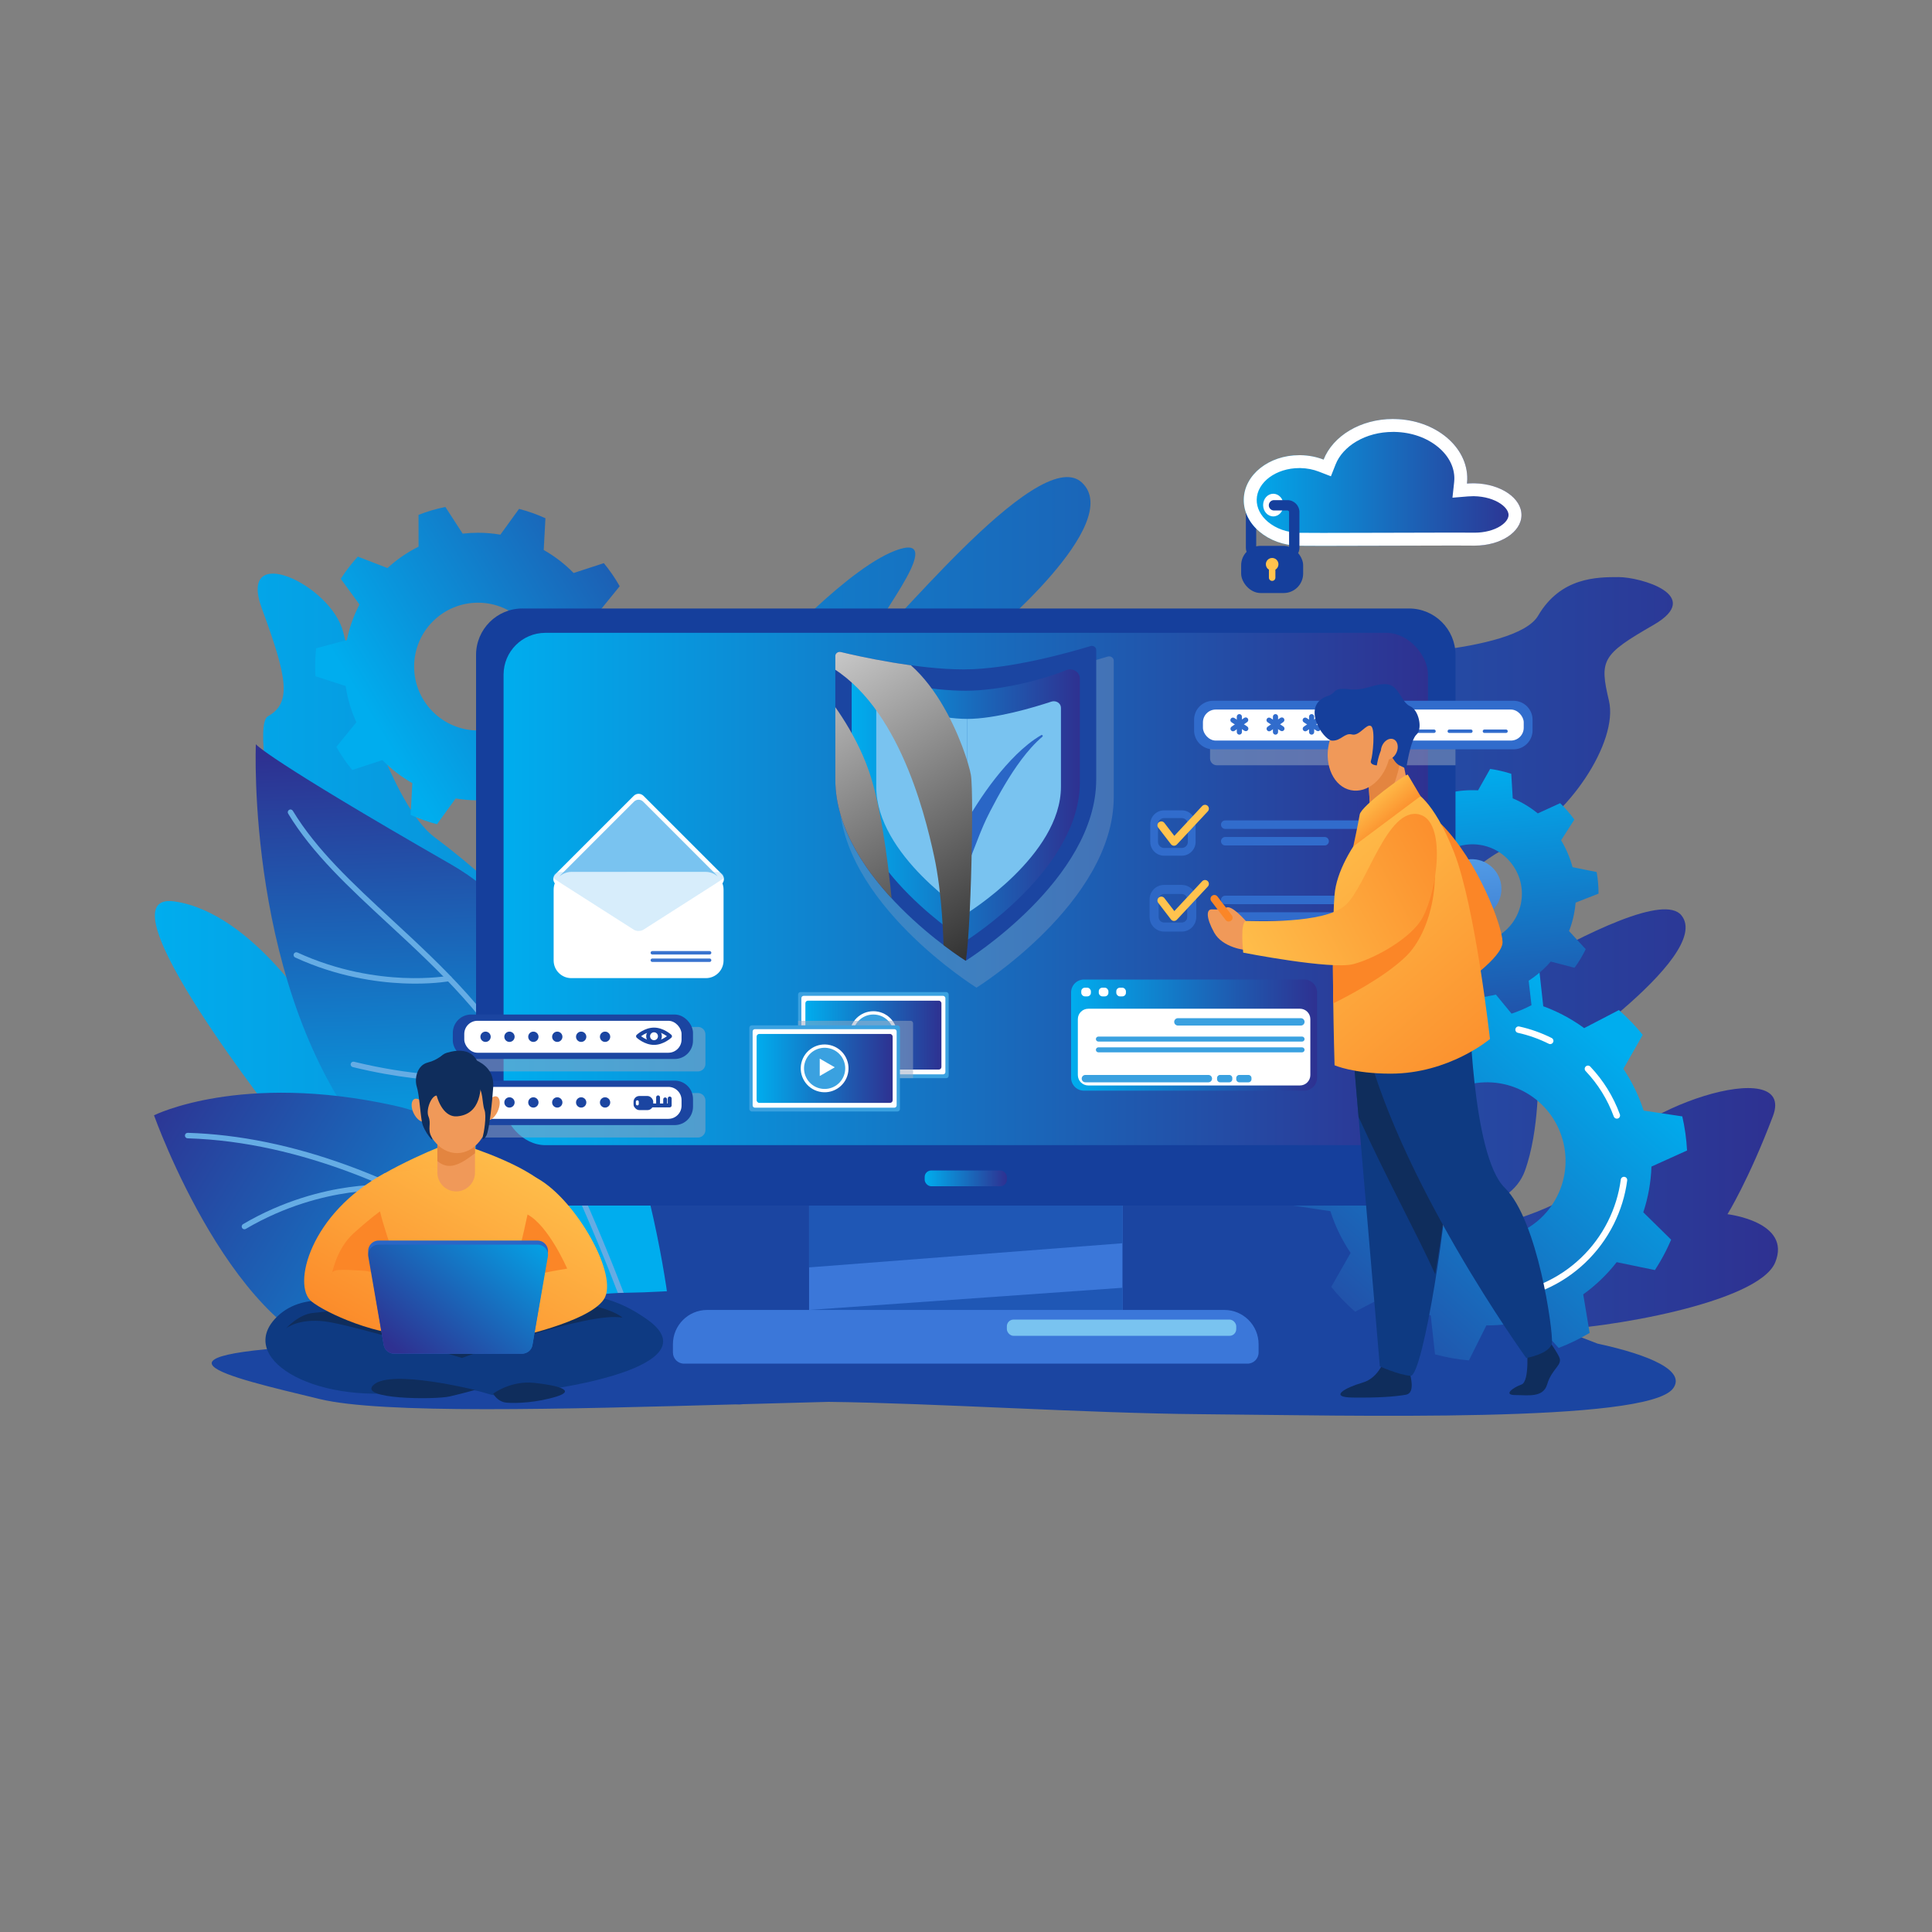 <?xml version="1.0" encoding="UTF-8"?>
<svg xmlns="http://www.w3.org/2000/svg" xmlns:xlink="http://www.w3.org/1999/xlink" viewBox="0 0 1080 1080">
  <rect x="0" y="0" width="1080" height="1080" fill="#808080" stroke="none"/>
  <defs>
    <style>
      .cls-1 {
        fill: url(#linear-gradient-2);
      }

      .cls-2 {
        fill: #3b77d9;
      }

      .cls-3 {
        fill: url(#_Безымянный_градиент_37-2);
      }

      .cls-4 {
        fill: #fff;
      }

      .cls-5, .cls-6 {
        fill: #79c3f0;
      }

      .cls-7 {
        fill: url(#_Безымянный_градиент_94);
      }

      .cls-6, .cls-8 {
        opacity: .3;
      }

      .cls-9 {
        fill: url(#linear-gradient-14);
      }

      .cls-10 {
        fill: url(#linear-gradient-6);
      }

      .cls-11 {
        isolation: isolate;
      }

      .cls-12 {
        fill: #3973cf;
      }

      .cls-13 {
        fill: url(#_Безымянный_градиент_37-3);
      }

      .cls-14 {
        fill: url(#_Безымянный_градиент_8);
      }

      .cls-15 {
        fill: url(#_Безымянный_градиент_37);
      }

      .cls-16 {
        fill: url(#linear-gradient-11);
      }

      .cls-17 {
        fill: #f09959;
      }

      .cls-18 {
        fill: #ffc34e;
      }

      .cls-19 {
        opacity: .8;
      }

      .cls-20 {
        fill: url(#linear-gradient-10);
      }

      .cls-21 {
        fill: #3aa1e0;
      }

      .cls-22 {
        opacity: .5;
      }

      .cls-22, .cls-8 {
        fill: #99a8c2;
        mix-blend-mode: multiply;
      }

      .cls-23 {
        fill: #fb8627;
      }

      .cls-24 {
        fill: #153f9c;
      }

      .cls-25 {
        fill: #65ace4;
      }

      .cls-26 {
        fill: url(#_Безымянный_градиент_37-5);
      }

      .cls-27 {
        fill: url(#linear-gradient-5);
      }

      .cls-28 {
        clip-path: url(#clippath);
      }

      .cls-29 {
        fill: #e38540;
      }

      .cls-30 {
        fill: none;
      }

      .cls-31 {
        fill: url(#linear-gradient-7);
      }

      .cls-32 {
        fill: #0f2d5c;
      }

      .cls-33 {
        fill: url(#_Безымянный_градиент_8-2);
      }

      .cls-34 {
        mix-blend-mode: overlay;
      }

      .cls-35 {
        fill: url(#linear-gradient-9);
      }

      .cls-36 {
        fill: url(#linear-gradient-3);
      }

      .cls-37 {
        fill: url(#_Безымянный_градиент_37-4);
      }

      .cls-38 {
        fill: url(#linear-gradient);
      }

      .cls-39 {
        fill: #0e3a82;
      }

      .cls-40 {
        fill: #1b45a1;
      }

      .cls-41 {
        fill: url(#linear-gradient-4);
      }

      .cls-42 {
        fill: url(#linear-gradient-8);
      }

      .cls-43 {
        fill: #2a66c6;
      }

      .cls-44 {
        fill: #316ccc;
      }

      .cls-45 {
        fill: url(#linear-gradient-12);
      }

      .cls-46 {
        fill: url(#linear-gradient-13);
      }

      .cls-47 {
        fill: #1f57b5;
      }
    </style>
    <linearGradient id="linear-gradient" x1="86.57" y1="505.03" x2="993.91" y2="505.03" gradientUnits="userSpaceOnUse">
      <stop offset="0" stop-color="#00adee"/>
      <stop offset="1" stop-color="#2e3191"/>
    </linearGradient>
    <linearGradient id="linear-gradient-2" x1="261.53" y1="665.16" x2="253.43" y2="419.46" xlink:href="#linear-gradient"/>
    <linearGradient id="linear-gradient-3" x1="334.54" y1="765.44" x2="80.56" y2="608.45" xlink:href="#linear-gradient"/>
    <linearGradient id="linear-gradient-4" x1="210.88" y1="406.47" x2="426.63" y2="276.81" xlink:href="#linear-gradient"/>
    <linearGradient id="linear-gradient-5" x1="895.36" y1="576.93" x2="705.94" y2="789.64" xlink:href="#linear-gradient"/>
    <linearGradient id="linear-gradient-6" x1="707.81" y1="220.7" x2="697.68" y2="413.17" gradientTransform="translate(83.85 316.39) rotate(-8.49)" xlink:href="#linear-gradient"/>
    <linearGradient id="_Безымянный_градиент_94" data-name="Безымянный градиент 94" x1="707.66" y1="220.7" x2="697.53" y2="413.16" gradientTransform="translate(83.85 316.39) rotate(-8.49)" gradientUnits="userSpaceOnUse">
      <stop offset="0" stop-color="#6bbeff"/>
      <stop offset="1" stop-color="#0c3aa1"/>
    </linearGradient>
    <linearGradient id="linear-gradient-7" x1="281.5" y1="496.95" x2="798.25" y2="496.95" xlink:href="#linear-gradient"/>
    <linearGradient id="linear-gradient-8" x1="516.9" y1="658.71" x2="562.84" y2="658.71" xlink:href="#linear-gradient"/>
    <linearGradient id="linear-gradient-9" x1="476.1" y1="450.08" x2="603.64" y2="450.08" xlink:href="#linear-gradient"/>
    <clipPath id="clippath">
      <path class="cls-30" d="m538.74,374.2c26.03,0,60.24-9.79,70.8-13.02,1.6-.49,3.25.6,3.25,2.15v72.41c0,55.95-72.92,101.32-72.92,101.32,0,0-72.92-45.36-72.92-101.32v-69.06c0-1.48,1.53-2.57,3.09-2.19,10.05,2.41,42.67,9.71,68.69,9.71Z"/>
    </clipPath>
    <linearGradient id="_Безымянный_градиент_8" data-name="Безымянный градиент 8" x1="1027.49" y1="326.66" x2="860.48" y2="593.36" gradientTransform="translate(1426.17) rotate(-180) scale(1 -1)" gradientUnits="userSpaceOnUse">
      <stop offset="0" stop-color="#fff"/>
      <stop offset="1" stop-color="#000"/>
    </linearGradient>
    <linearGradient id="_Безымянный_градиент_8-2" data-name="Безымянный градиент 8" x1="997.38" y1="307.8" x2="830.36" y2="574.5" xlink:href="#_Безымянный_градиент_8"/>
    <linearGradient id="linear-gradient-10" x1="598.76" y1="578.63" x2="736.25" y2="578.63" xlink:href="#linear-gradient"/>
    <linearGradient id="linear-gradient-11" x1="450.21" y1="578.63" x2="526.25" y2="578.63" xlink:href="#linear-gradient"/>
    <linearGradient id="linear-gradient-12" x1="422.95" y1="597.25" x2="499" y2="597.25" xlink:href="#linear-gradient"/>
    <linearGradient id="linear-gradient-13" x1="695.27" y1="269.67" x2="850.51" y2="269.67" xlink:href="#linear-gradient"/>
    <linearGradient id="_Безымянный_градиент_37" data-name="Безымянный градиент 37" x1="286.13" y1="632.52" x2="218.36" y2="754.74" gradientUnits="userSpaceOnUse">
      <stop offset="0" stop-color="#ffc34e"/>
      <stop offset="1" stop-color="#fb8627"/>
    </linearGradient>
    <linearGradient id="_Безымянный_градиент_37-2" data-name="Безымянный градиент 37" x1="297.23" y1="637.37" x2="222.84" y2="771.53" xlink:href="#_Безымянный_градиент_37"/>
    <linearGradient id="linear-gradient-14" x1="294.11" y1="674.02" x2="225.94" y2="758.07" xlink:href="#linear-gradient"/>
    <linearGradient id="_Безымянный_градиент_37-3" data-name="Безымянный градиент 37" x1="715.62" y1="456.63" x2="853.58" y2="617.33" xlink:href="#_Безымянный_градиент_37"/>
    <linearGradient id="_Безымянный_градиент_37-4" data-name="Безымянный градиент 37" x1="764.32" y1="444.45" x2="780.37" y2="463.15" xlink:href="#_Безымянный_градиент_37"/>
    <linearGradient id="_Безымянный_градиент_37-5" data-name="Безымянный градиент 37" x1="685.37" y1="544.84" x2="832.21" y2="465.69" xlink:href="#_Безымянный_градиент_37"/>
  </defs>
  <g class="cls-11">
    <g id="Layer_1" data-name="Layer 1">
      <g>
        <g>
          <path class="cls-38" d="m158.38,630.44s-105.28-132.88-60.89-126.54c44.38,6.33,80.81,67.34,80.81,67.34,0,0-42.11-163.29-28.49-170.86,13.62-7.57,10.51-22.27-3.43-60.23-13.95-37.96,38.91-13.32,45.51,13.29,6.6,26.61,27.22,96.82,51.15,114.68,23.93,17.86,36.06,30.73,36.06,30.73l149.88-131.94s46.64-51.75,74.09-60c27.45-8.25-19.92,47.16-16.07,51.22,3.84,4.06,92.85-111.21,117.69-88.46,24.84,22.75-52.79,86.87-52.79,86.87l204.63,10.36s90.65-1.15,103.29-22.73c12.64-21.57,32.94-21.57,45.03-21.57s48.25,10.2,19.39,26.8c-28.86,16.6-30.21,19.58-24.82,42.34,5.39,22.76-22.55,65.82-54.62,80.79-32.07,14.97-75.35,68.56-75.35,68.56l1.56,51.23s150.01-103.55,168.86-80.7c18.85,22.85-80.05,88.48-80.05,88.48,0,0,.9,31.51-7.39,54.41-8.28,22.9-43.06,23.82-64.22,34.84-21.17,11.02,92.22-4.84,105.75-37.11,13.54-32.27,110.59-63.89,97.11-28.29-13.48,35.59-25.39,54.8-25.39,54.8,0,0,36.04,4.18,26.67,26.95-9.37,22.77-95.95,37.18-126.12,37.63-30.17.45-555.78-3.47-555.78-3.47l-152.08-109.43Z"/>
          <polygon class="cls-40" points="344.59 658.71 355.22 731.66 762.11 742.19 772.16 656.64 344.59 658.71"/>
          <g>
            <path class="cls-1" d="m374.79,736.94s-19.13-194.32-122.8-253.81c-103.67-59.49-108.97-67.1-108.97-67.1,0,0-5.87,137.95,63.49,222.74,69.36,84.79,143.05,101.84,143.05,101.84l25.23-3.68Z"/>
            <path class="cls-36" d="m334.73,743.06s-28.76-106.25-114.49-125.07c-85.73-18.83-134.15,5.47-134.15,5.47,0,0,45.38,127.86,111.92,135.28,74.98,8.36,136.72-15.68,136.72-15.68Z"/>
            <path class="cls-25" d="m340.01,743.82c-.38,0-.76-.14-1.05-.42-.27-.26-27.94-26.18-70.48-52.21-39.19-23.99-99.39-52.97-163.61-54.86-.85-.02-1.51-.73-1.49-1.58.02-.85.72-1.51,1.58-1.49,28.68.84,58.95,7.05,89.96,18.44,24.78,9.1,50.09,21.52,75.23,36.91,42.79,26.19,70.64,52.3,70.92,52.56.62.58.64,1.55.06,2.17-.3.32-.71.48-1.12.48Z"/>
            <path class="cls-25" d="m350.33,733.19c-.63,0-1.22-.39-1.44-1.02-.2-.56-20.2-56.58-54.91-124.43-19.6-38.31-48.8-65.32-77.05-91.44-21.8-20.16-42.39-39.2-55.85-61.48-.44-.72-.21-1.67.52-2.1.72-.44,1.67-.21,2.1.52,13.23,21.9,33.67,40.8,55.31,60.81,28.44,26.3,57.85,53.49,77.7,92.29,34.81,68.05,54.87,124.24,55.07,124.8.28.8-.13,1.67-.93,1.96-.17.06-.34.09-.51.09Z"/>
            <path class="cls-25" d="m136.64,687.16c-.53,0-1.04-.27-1.32-.76-.43-.73-.19-1.67.54-2.1,22.75-13.38,44.62-18.61,58.96-20.64,15.57-2.2,25.63-1.25,26.05-1.21.84.08,1.46.83,1.37,1.68-.08.84-.84,1.46-1.68,1.38-.1,0-10.19-.96-25.42,1.21-14.04,2-35.45,7.13-57.73,20.23-.24.14-.51.21-.78.21Z"/>
            <path class="cls-25" d="m177.38,727.97c-.4,0-.8-.15-1.1-.46-.59-.61-.58-1.58.03-2.17.34-.33,8.47-8.19,23.6-17,13.94-8.11,36.66-18.52,65.74-22.07.84-.11,1.6.5,1.71,1.34.1.84-.5,1.6-1.34,1.71-28.57,3.49-50.88,13.71-64.57,21.68-14.8,8.62-22.93,16.46-23.01,16.54-.3.29-.68.44-1.07.44Z"/>
            <path class="cls-25" d="m232.14,549.86c-2.19,0-4.54-.05-7.03-.16-14.49-.64-36.67-3.67-60.11-14.46-.77-.35-1.11-1.26-.75-2.03.35-.77,1.27-1.1,2.03-.75,22.98,10.59,44.75,13.56,58.96,14.18,15.37.68,25.39-1.15,25.49-1.17.83-.15,1.63.39,1.79,1.22.16.83-.39,1.63-1.22,1.79-.35.07-7.52,1.38-19.16,1.38Z"/>
            <path class="cls-25" d="m256.44,604.27c-14.29,0-34.17-1.68-59.26-7.77-.82-.2-1.33-1.03-1.13-1.85.2-.82,1.03-1.33,1.85-1.13,32.02,7.77,55.37,8.28,69.33,7.34,15.11-1.02,22.75-3.91,22.83-3.94.79-.3,1.68.09,1.98.88.31.79-.09,1.68-.87,1.98-.32.12-8.02,3.06-23.52,4.13-3.24.22-6.98.37-11.2.37Z"/>
          </g>
          <path class="cls-40" d="m893.07,751.1c-8.75-3.46-19.09-7.21-29.96-11.24-51.81-19.21-208.13-40.68-332.79-32.26-34.34,2.32-132.37,14.49-179.99,15.06-52.47.63-25.92,23.87-154.58,28.75-128.67,4.88-69.71,17.9-17.07,30.66,34.7,8.41,133.86,5.74,234.79,2.93-3.01.39-2.66.4,1.77-.05,16.01-.44,32.06-.89,47.9-1.3,58.93.7,144.48,6.37,207.79,6.89,84.21.69,249.72,5.11,264.3-14.36,7.36-9.83-12.63-18.68-42.17-25.09Z"/>
          <path class="cls-41" d="m357.69,382.84c.38-3.36.57-6.77.57-10.22,0-1.82-.06-3.63-.17-5.43l-16.89-5.47c-1.04-7.12-3.08-13.92-5.98-20.24l11.2-13.78c-2.59-4.56-5.56-8.87-8.87-12.9l-16.89,5.51c-4.92-5.03-10.55-9.37-16.72-12.86l.96-17.75c-4.71-2.15-9.64-3.9-14.75-5.23l-10.43,14.4c-4.07-.68-8.24-1.05-12.5-1.05-2.9,0-5.77.17-8.59.49l-9.66-14.93c-5.17,1.05-10.19,2.54-15.01,4.43l.02,17.78c-6.36,3.16-12.21,7.2-17.38,11.96l-16.57-6.4c-3.52,3.85-6.72,8-9.54,12.41l10.46,14.36c-3.24,6.17-5.64,12.85-7.05,19.89l-17.16,4.57c-.38,3.36-.57,6.77-.57,10.22,0,1.82.06,3.63.17,5.43l16.89,5.47c1.04,7.12,3.08,13.92,5.98,20.24l-11.2,13.78c2.59,4.56,5.56,8.87,8.87,12.9l16.89-5.51c4.92,5.03,10.55,9.37,16.72,12.86l-.96,17.75c4.71,2.15,9.64,3.9,14.75,5.23l10.43-14.4c4.07.68,8.24,1.05,12.5,1.05,2.9,0,5.77-.17,8.59-.49l9.66,14.93c5.17-1.05,10.19-2.54,15.01-4.43l-.02-17.78c6.36-3.16,12.21-7.2,17.38-11.96l16.57,6.4c3.52-3.85,6.72-8,9.54-12.41l-10.46-14.36c3.24-6.17,5.64-12.85,7.05-19.89l17.16-4.57Zm-90.48,25.49c-19.72,0-35.71-15.99-35.71-35.71s15.99-35.71,35.71-35.71,35.71,15.99,35.71,35.71-15.99,35.71-35.71,35.71Z"/>
          <g>
            <path class="cls-27" d="m925.11,709.98c2.26-3.49,4.36-7.12,6.26-10.93,1-2.01,1.93-4.03,2.81-6.06l-15.57-15.31c2.78-8.4,4.27-17,4.56-25.55l19.9-8.99c-.34-6.44-1.23-12.82-2.66-19.07l-21.61-3.24c-2.65-8.24-6.45-16.11-11.32-23.34l10.83-18.99c-4-4.96-8.46-9.6-13.34-13.87l-19.4,10.09c-4.1-2.99-8.49-5.69-13.17-8.03-3.19-1.6-6.44-2.99-9.71-4.18l-2.4-21.73c-6.27-1.69-12.61-2.81-18.94-3.38l-9.76,19.56c-8.73-.03-17.39,1.2-25.7,3.58l-14.71-16.16c-5.99,2.29-11.79,5.1-17.33,8.39l3.6,21.55c-6.96,5.01-13.28,11.03-18.7,18l-21.38-4.42c-2.26,3.48-4.36,7.12-6.26,10.93-1,2.01-1.93,4.03-2.81,6.06l15.57,15.31c-2.78,8.4-4.27,17-4.56,25.55l-19.9,8.99c.34,6.44,1.23,12.82,2.66,19.07l21.61,3.24c2.65,8.24,6.45,16.11,11.32,23.34l-10.83,18.99c4,4.96,8.46,9.6,13.34,13.87l19.4-10.09c4.09,2.99,8.49,5.69,13.17,8.03,3.19,1.6,6.44,2.99,9.71,4.18l2.4,21.73c6.27,1.69,12.61,2.81,18.94,3.38l9.76-19.56c8.73.03,17.39-1.2,25.7-3.58l14.71,16.16c5.99-2.29,11.79-5.1,17.33-8.39l-3.6-21.55c6.96-5.01,13.28-11.03,18.7-18l21.38,4.42Zm-113.53-21.77c-21.69-10.86-30.47-37.24-19.62-58.93,10.86-21.69,37.24-30.47,58.93-19.62,21.69,10.86,30.47,37.24,19.62,58.93-10.86,21.69-37.24,30.47-58.93,19.62Z"/>
            <path class="cls-4" d="m863.12,720.88c-.7,0-1.36-.4-1.66-1.08-.4-.91.02-1.98.93-2.38,15.78-6.91,28.72-19.22,36.44-34.65,3.7-7.39,6.12-15.25,7.2-23.36.13-.99,1.03-1.69,2.03-1.55.99.13,1.68,1.04,1.55,2.03-1.13,8.51-3.67,16.75-7.55,24.5-8.1,16.18-21.67,29.09-38.22,36.34-.24.1-.48.15-.72.15Z"/>
            <path class="cls-4" d="m903.82,625.34c-.74,0-1.43-.45-1.7-1.18-3.5-9.54-8.8-18.1-15.76-25.44-.69-.72-.66-1.87.07-2.55.72-.69,1.87-.66,2.55.07,7.3,7.7,12.86,16.68,16.53,26.68.34.94-.14,1.97-1.07,2.32-.21.07-.42.11-.62.11Z"/>
            <path class="cls-4" d="m866.58,583.66c-.27,0-.55-.06-.81-.19-5.5-2.75-11.31-4.81-17.26-6.12-.97-.21-1.59-1.18-1.38-2.15.21-.97,1.18-1.59,2.15-1.38,6.24,1.37,12.33,3.53,18.1,6.42.89.45,1.25,1.53.81,2.42-.32.63-.95,1-1.62,1Z"/>
          </g>
          <path class="cls-10" d="m801.38,566.67c2.49.8,5.04,1.48,7.67,2.01,1.38.28,2.77.52,4.15.71l6.75-11.97c5.56.31,11.03-.19,16.28-1.41l8.73,10.62c3.86-1.26,7.59-2.85,11.15-4.74l-1.57-13.67c4.58-2.96,8.73-6.56,12.33-10.7l13.32,3.47c2.36-3.24,4.45-6.71,6.24-10.38l-9.31-10.13c1.15-2.98,2.07-6.09,2.72-9.32.45-2.2.76-4.4.95-6.59l12.81-5.02c0-4.09-.36-8.12-1.05-12.07l-13.49-2.73c-1.42-5.31-3.58-10.37-6.39-15.03l7.41-11.58c-2.38-3.27-5.03-6.33-7.94-9.16l-12.51,5.72c-4.18-3.41-8.88-6.26-14-8.42l-.82-13.72c-2.49-.8-5.04-1.48-7.67-2.01-1.38-.28-2.77-.52-4.15-.71l-6.75,11.97c-5.56-.31-11.03.19-16.27,1.41l-8.73-10.62c-3.86,1.26-7.59,2.85-11.15,4.74l1.57,13.67c-4.58,2.96-8.73,6.56-12.33,10.7l-13.32-3.47c-2.36,3.24-4.45,6.71-6.24,10.38l9.31,10.13c-1.15,2.98-2.07,6.09-2.72,9.32-.45,2.2-.76,4.4-.95,6.59l-12.81,5.02c0,4.09.36,8.12,1.05,12.07l13.49,2.73c1.42,5.31,3.58,10.37,6.39,15.03l-7.41,11.58c2.38,3.27,5.03,6.33,7.94,9.16l12.51-5.72c4.18,3.41,8.88,6.26,14,8.42l.81,13.72Zm-5.37-72.56c3.04-14.96,17.64-24.62,32.6-21.58,14.96,3.04,24.62,17.64,21.58,32.6-3.04,14.96-17.64,24.62-32.6,21.58-14.96-3.04-24.62-17.64-21.58-32.6Z"/>
          <path class="cls-7" d="m839.13,494.45c1.35,9.08-4.91,17.53-13.98,18.88-9.08,1.35-17.53-4.91-18.88-13.98-1.35-9.08,4.9-17.53,13.98-18.88,9.08-1.35,17.53,4.91,18.88,13.98Z"/>
          <g>
            <path class="cls-2" d="m627.47,732.27v-75.63h-175.19v75.63h-56.96c-10.57,0-19.15,8.57-19.15,19.15v4.65c0,3.44,2.79,6.22,6.22,6.22h314.95c3.44,0,6.22-2.79,6.22-6.22v-4.65c0-10.57-8.57-19.15-19.15-19.15h-56.96Z"/>
            <g>
              <polygon class="cls-47" points="452.28 708.48 627.47 694.98 627.47 663.12 452.28 664.98 452.28 708.48"/>
              <polygon class="cls-47" points="627.47 719.87 452.28 732.27 627.47 732.27 627.47 719.87"/>
            </g>
            <g>
              <path class="cls-24" d="m292.08,340.15h495.59c14.33,0,25.96,11.63,25.96,25.96v281.84c0,14.33-11.63,25.96-25.96,25.96h-495.59c-14.33,0-25.96-11.63-25.96-25.96v-281.85c0-14.33,11.63-25.96,25.96-25.96Z"/>
              <rect class="cls-31" x="281.5" y="353.76" width="516.75" height="286.39" rx="23.37" ry="23.37"/>
            </g>
            <rect class="cls-42" x="516.9" y="654.31" width="45.94" height="8.81" rx="3.64" ry="3.64"/>
            <rect class="cls-5" x="562.84" y="737.65" width="128.22" height="9.09" rx="3.75" ry="3.75"/>
          </g>
          <path class="cls-8" d="m544.66,380.74c27.39,0,63.39-10.31,74.51-13.7,1.68-.51,3.42.63,3.42,2.26v76.2c0,58.88-76.73,106.61-76.73,106.61,0,0-76.73-47.73-76.73-106.61v-72.67c0-1.56,1.61-2.7,3.25-2.31,10.58,2.53,44.9,10.21,72.29,10.21Z"/>
          <g>
            <path class="cls-40" d="m538.74,374.2c26.03,0,60.24-9.79,70.8-13.02,1.6-.49,3.25.6,3.25,2.15v72.41c0,55.95-72.92,101.32-72.92,101.32,0,0-72.92-45.36-72.92-101.32v-69.06c0-1.48,1.53-2.57,3.09-2.19,10.05,2.41,42.67,9.71,68.69,9.71Z"/>
            <path class="cls-35" d="m539.87,386.12c19.53,0,43.81-6.41,56.01-11.46,3.64-1.51,7.76.93,7.76,4.59v58.11c0,48.93-63.77,88.6-63.77,88.6,0,0-63.77-39.67-63.77-88.6v-55.58c0-3.52,3.82-5.95,7.42-4.72,12.08,4.12,36.64,9.06,56.35,9.06Z"/>
            <path class="cls-5" d="m540.55,401.88v108.62s-50.72-32.32-50.72-70.72v-44.02c0-2.57,2.8-4.34,5.42-3.43,9.47,3.29,29.54,9.54,45.3,9.54Z"/>
            <path class="cls-5" d="m540.55,401.88v108.62s52.53-32.32,52.53-70.72v-44.12c0-2.54-2.75-4.31-5.35-3.45-9.83,3.25-31.22,9.67-47.18,9.67Z"/>
            <path class="cls-43" d="m520.61,428.02c.79.57,1.54,1.16,2.29,1.76.74.61,1.48,1.2,2.18,1.86.7.65,1.41,1.31,2.1,1.99.34.34.7.67,1.02,1.02l.98,1.04c.66.69,1.3,1.41,1.93,2.12.63.72,1.22,1.46,1.84,2.2.62.73,1.19,1.5,1.77,2.26.29.38.58.76.86,1.15.28.38.57.77.84,1.16.55.78,1.08,1.58,1.62,2.37.53.8,1.03,1.61,1.53,2.43.51.81.99,1.64,1.46,2.48l.7,1.25c.23.42.45.85.67,1.28.22.43.44.85.65,1.28l.61,1.31c.41.87.79,1.76,1.15,2.66.36.9.7,1.81,1.03,2.73.16.46.32.93.47,1.41.08.24.15.47.23.72l.23.8-10.05-.6c.21-.38.38-.69.57-1.02l.57-.97c.38-.64.77-1.28,1.16-1.92l2.37-3.77,4.76-7.48c1.6-2.48,3.24-4.93,4.95-7.34,1.69-2.42,3.48-4.77,5.29-7.1,1.83-2.32,3.71-4.6,5.67-6.81,1.96-2.21,3.99-4.37,6.1-6.44,2.11-2.07,4.32-4.04,6.63-5.9,1.15-.93,2.34-1.81,3.55-2.65,1.21-.84,2.46-1.64,3.74-2.37.26-.15.59-.06.74.2.13.23.08.52-.12.68-1.1.94-2.15,1.91-3.18,2.91-1.02,1-2.01,2.04-2.97,3.1-.96,1.06-1.89,2.14-2.79,3.25-.9,1.11-1.78,2.23-2.64,3.37-1.72,2.28-3.36,4.62-4.93,7-.78,1.2-1.56,2.39-2.31,3.6-.76,1.21-1.5,2.43-2.22,3.66-1.47,2.45-2.86,4.94-4.25,7.44-1.37,2.5-2.71,5.03-4.01,7.57-.65,1.27-1.29,2.55-1.91,3.83-.62,1.28-1.21,2.59-1.77,3.9-.57,1.31-1.12,2.62-1.65,3.94l-.79,1.97-.75,1.92-4.61,11.79-5.44-12.4-2.05-4.68c-.18-.4-.36-.81-.53-1.21-.17-.41-.36-.81-.53-1.21l-1.05-2.45-4.18-9.9c-.34-.84-.72-1.65-1.06-2.5l-.52-1.26-.54-1.25c-.35-.84-.72-1.67-1.06-2.53-.35-.85-.73-1.68-1.08-2.54-.36-.85-.7-1.72-1.06-2.56-.36-.85-.7-1.71-1.04-2.58-.33-.87-.71-1.75-1.05-2.64-.35-.89-.68-1.79-.98-2.72-.1-.3.07-.62.37-.72.18-.06.37-.02.51.08Z"/>
            <g class="cls-28">
              <g class="cls-34">
                <path class="cls-14" d="m487.03,435.03c6.73,21.94,10.54,56.58,12.33,77.06-18.8-17.53-37.47-38.21-38.41-49.02-1.18-13.52-3.48-52.49-3.08-79.59,7.77,9.24,22.07,28.39,29.17,51.54Z"/>
                <path class="cls-33" d="m522.23,478.88c-5.52-25.59-21.37-89.46-63.83-109.27.62-8.44,1.79-13.88,3.73-14,7.78-.47,16.97,4.01,16.97,4.01,41.48-.24,61.74,62.69,63.63,73.53,1.89,10.84-.24,106.57-4.24,109.14-.87.56-4.97-1.87-10.86-6.25-.15-11.51-1-36.77-5.4-57.16Z"/>
              </g>
            </g>
          </g>
          <g>
            <path class="cls-22" d="m813.63,400.68h-133.37c-2.11,0-3.83,1.72-3.83,3.83v19.46c0,2.11,1.72,3.83,3.83,3.83h133.37v-27.12Z"/>
            <path class="cls-44" d="m678.1,391.75h168.01c5.85,0,10.6,4.75,10.6,10.6v5.92c0,5.85-4.75,10.6-10.6,10.6h-168.01c-5.85,0-10.6-4.75-10.6-10.6v-5.92c0-5.85,4.75-10.6,10.6-10.6Z"/>
            <rect class="cls-4" x="672.45" y="396.64" width="179.32" height="17.34" rx="7.16" ry="7.16"/>
            <g>
              <g>
                <path class="cls-44" d="m692.81,410.68c-.79,0-1.44-.65-1.44-1.44v-8.62c0-.79.65-1.44,1.44-1.44s1.44.65,1.44,1.44v8.62c0,.79-.65,1.44-1.44,1.44Z"/>
                <path class="cls-44" d="m697.62,408.09c-.43.66-1.33.85-1.99.41l-7.2-4.74c-.66-.43-.85-1.33-.41-1.99.43-.66,1.33-.85,1.99-.41l7.2,4.74c.66.43.85,1.33.41,1.99Z"/>
                <path class="cls-44" d="m688.09,408.2c-.45-.65-.29-1.55.36-2l7.09-4.91c.65-.45,1.55-.29,2,.36.45.65.29,1.55-.36,2l-7.09,4.91c-.65.45-1.55.29-2-.36Z"/>
              </g>
              <g>
                <path class="cls-44" d="m713.01,410.68c-.79,0-1.44-.65-1.44-1.44v-8.62c0-.79.65-1.44,1.44-1.44s1.44.65,1.44,1.44v8.62c0,.79-.65,1.44-1.44,1.44Z"/>
                <path class="cls-44" d="m717.81,408.09c-.43.66-1.33.85-1.99.41l-7.2-4.74c-.66-.43-.85-1.33-.41-1.99.43-.66,1.33-.85,1.99-.41l7.2,4.74c.66.43.85,1.33.41,1.99Z"/>
                <path class="cls-44" d="m708.28,408.2c-.45-.65-.29-1.55.36-2l7.09-4.91c.65-.45,1.55-.29,2,.36.45.65.29,1.55-.36,2l-7.09,4.91c-.65.45-1.55.29-2-.36Z"/>
              </g>
              <g>
                <path class="cls-44" d="m733.2,410.68c-.79,0-1.44-.65-1.44-1.44v-8.62c0-.79.65-1.44,1.44-1.44s1.44.65,1.44,1.44v8.62c0,.79-.65,1.44-1.44,1.44Z"/>
                <path class="cls-44" d="m738.01,408.09c-.43.66-1.33.85-1.99.41l-7.2-4.74c-.66-.43-.85-1.33-.41-1.99.43-.66,1.33-.85,1.99-.41l7.2,4.74c.66.43.85,1.33.41,1.99Z"/>
                <path class="cls-44" d="m728.48,408.2c-.45-.65-.29-1.55.36-2l7.09-4.91c.65-.45,1.55-.29,2,.36.45.65.29,1.55-.36,2l-7.09,4.91c-.65.45-1.55.29-2-.36Z"/>
              </g>
              <g>
                <path class="cls-44" d="m753.4,410.68c-.79,0-1.44-.65-1.44-1.44v-8.62c0-.79.65-1.44,1.44-1.44s1.44.65,1.44,1.44v8.62c0,.79-.65,1.44-1.44,1.44Z"/>
                <path class="cls-44" d="m758.2,408.09c-.43.66-1.33.85-1.99.41l-7.2-4.74c-.66-.43-.85-1.33-.41-1.99.43-.66,1.33-.85,1.99-.41l7.2,4.74c.66.43.85,1.33.41,1.99Z"/>
                <path class="cls-44" d="m748.67,408.2c-.45-.65-.29-1.55.36-2l7.09-4.91c.65-.45,1.55-.29,2,.36.45.65.29,1.55-.36,2l-7.09,4.91c-.65.45-1.55.29-2-.36Z"/>
              </g>
              <g>
                <path class="cls-44" d="m773.59,410.68c-.79,0-1.44-.65-1.44-1.44v-8.62c0-.79.65-1.44,1.44-1.44s1.44.65,1.44,1.44v8.62c0,.79-.65,1.44-1.44,1.44Z"/>
                <path class="cls-44" d="m778.4,408.09c-.43.66-1.33.85-1.99.41l-7.2-4.74c-.66-.43-.85-1.33-.41-1.99.43-.66,1.33-.85,1.99-.41l7.2,4.74c.66.43.85,1.33.41,1.99Z"/>
                <path class="cls-44" d="m768.87,408.2c-.45-.65-.29-1.55.36-2l7.09-4.91c.65-.45,1.55-.29,2,.36.45.65.29,1.55-.36,2l-7.09,4.91c-.65.45-1.55.29-2-.36Z"/>
              </g>
            </g>
            <path class="cls-44" d="m801.62,409.72h-12.08c-.53,0-.96-.43-.96-.96h0c0-.53.43-.96.96-.96h12.08c.53,0,.96.43.96.96h0c0,.53-.43.96-.96.96Z"/>
            <path class="cls-44" d="m822.23,409.72h-12.07c-.53,0-.96-.43-.96-.96h0c0-.53.43-.96.96-.96h12.07c.53,0,.96.43.96.96h0c0,.53-.43.96-.96.96Z"/>
            <path class="cls-44" d="m841.88,409.72h-12.07c-.53,0-.96-.43-.96-.96h0c0-.53.43-.96.96-.96h12.07c.53,0,.96.43.96.96h0c0,.53-.43.96-.96.96Z"/>
          </g>
          <g>
            <path class="cls-4" d="m403.55,494.13l-43.85,43.85c-1.49,1.49-3.93,1.49-5.42,0l-43.85-43.85c-1.49-1.49-1.49-3.93,0-5.42l43.85-43.85c1.49-1.49,3.93-1.49,5.42,0l43.85,43.85c1.49,1.49,1.49,3.93,0,5.42Z"/>
            <path class="cls-5" d="m400.31,493.95l-40.81,40.81c-1.39,1.39-3.66,1.39-5.05,0l-40.81-40.81c-1.39-1.39-1.39-3.66,0-5.05l40.81-40.81c1.39-1.39,3.66-1.39,5.05,0l40.81,40.81c1.39,1.39,1.39,3.66,0,5.05Z"/>
            <path class="cls-4" d="m319.35,487.42h75.26c5.44,0,9.86,4.42,9.86,9.86v39.64c0,5.44-4.42,9.86-9.86,9.86h-75.26c-5.44,0-9.86-4.42-9.86-9.86v-39.64c0-5.44,4.42-9.86,9.86-9.86Z"/>
            <path class="cls-6" d="m404.47,490.72c0-1.82.15-1.8-1.66-2.96-.55-.22-1.2-.35-1.9-.35-94.21,0-88.46-.17-89.76.35-1.76,1.12-1.66,1.07-1.66,2.96.41.81-2.65-1.31,44.78,28.98,1.49.95,3.93.95,5.42,0,47.43-30.29,44.37-28.16,44.78-28.98Z"/>
            <path class="cls-12" d="m396.68,533.57h-32.03c-.53,0-.96-.43-.96-.96s.43-.96.96-.96h32.03c.53,0,.96.43.96.96s-.43.96-.96.96Z"/>
            <path class="cls-12" d="m396.68,537.73h-32.03c-.53,0-.96-.43-.96-.96s.43-.96.96-.96h32.03c.53,0,.96.43.96.96s-.43.96-.96.96Z"/>
          </g>
          <g>
            <path class="cls-20" d="m605.97,547.56h123.06c3.98,0,7.22,3.23,7.22,7.22v47.7c0,3.98-3.23,7.22-7.22,7.22h-123.06c-3.98,0-7.22-3.23-7.22-7.22v-47.7c0-3.98,3.23-7.22,7.22-7.22Z"/>
            <path class="cls-4" d="m608.35,563.88h118.31c3.22,0,5.83,2.61,5.83,5.83v31.24c0,3.22-2.61,5.83-5.83,5.83h-118.31c-3.22,0-5.83-2.61-5.83-5.83v-31.23c0-3.22,2.61-5.83,5.83-5.83Z"/>
            <g>
              <rect class="cls-4" x="604.43" y="552.13" width="5.39" height="4.85" rx="2" ry="2"/>
              <rect class="cls-4" x="614.22" y="552.13" width="5.39" height="4.85" rx="2" ry="2"/>
              <rect class="cls-4" x="624.01" y="552.13" width="5.39" height="4.85" rx="2" ry="2"/>
            </g>
            <path class="cls-21" d="m727.2,573.29h-68.75c-1.13,0-2.06-.93-2.06-2.06s.93-2.06,2.06-2.06h68.75c1.13,0,2.06.93,2.06,2.06s-.93,2.06-2.06,2.06Z"/>
            <path class="cls-21" d="m675.49,605.02h-68.75c-1.13,0-2.06-.93-2.06-2.06s.93-2.06,2.06-2.06h68.75c1.13,0,2.06.93,2.06,2.06s-.93,2.06-2.06,2.06Z"/>
            <path class="cls-21" d="m682.04,600.9h5.13c.94,0,1.7.76,1.7,1.7v.72c0,.94-.76,1.7-1.7,1.7h-5.13c-.94,0-1.7-.76-1.7-1.7v-.72c0-.94.76-1.7,1.7-1.7Z"/>
            <path class="cls-21" d="m692.76,600.9h5.13c.94,0,1.7.76,1.7,1.7v.72c0,.94-.76,1.7-1.7,1.7h-5.13c-.94,0-1.7-.76-1.7-1.7v-.72c0-.94.76-1.7,1.7-1.7Z"/>
            <path class="cls-21" d="m727.86,582.25h-113.85c-.77,0-1.4-.63-1.4-1.4s.63-1.4,1.4-1.4h113.85c.77,0,1.4.63,1.4,1.4s-.63,1.4-1.4,1.4Z"/>
            <path class="cls-21" d="m727.86,588.27h-113.85c-.77,0-1.4-.63-1.4-1.4s.63-1.4,1.4-1.4h113.85c.77,0,1.4.63,1.4,1.4s-.63,1.4-1.4,1.4Z"/>
          </g>
          <g>
            <g>
              <path class="cls-44" d="m660.62,478.34h-9.89c-4.26,0-7.73-3.47-7.73-7.73v-9.89c0-4.26,3.47-7.73,7.73-7.73h9.89c4.26,0,7.73,3.47,7.73,7.73v9.89c0,4.26-3.47,7.73-7.73,7.73Zm-9.89-21.02c-1.87,0-3.4,1.52-3.4,3.4v9.89c0,1.87,1.52,3.4,3.4,3.4h9.89c1.87,0,3.4-1.52,3.4-3.4v-9.89c0-1.87-1.52-3.4-3.4-3.4h-9.89Z"/>
              <g class="cls-19">
                <path class="cls-44" d="m660.62,520.75h-9.89c-4.46,0-8.09-3.63-8.09-8.09v-9.89c0-4.46,3.63-8.09,8.09-8.09h9.89c4.46,0,8.09,3.63,8.09,8.09v9.89c0,4.46-3.63,8.09-8.09,8.09Zm-9.89-21.02c-1.67,0-3.04,1.36-3.04,3.04v9.89c0,1.67,1.36,3.04,3.04,3.04h9.89c1.67,0,3.04-1.36,3.04-3.04v-9.89c0-1.67-1.36-3.04-3.04-3.04h-9.89Z"/>
              </g>
              <path class="cls-18" d="m656.29,472.78s-.07,0-.1,0c-.64-.03-1.23-.34-1.62-.85l-7.11-9.27c-.73-.95-.55-2.31.4-3.04.95-.73,2.31-.55,3.04.4l5.55,7.24,15.57-16.68c.82-.88,2.19-.92,3.06-.11.88.82.92,2.19.11,3.06l-17.31,18.55c-.41.44-.99.69-1.58.69Z"/>
              <path class="cls-18" d="m656.29,514.82s-.07,0-.1,0c-.64-.03-1.23-.34-1.62-.85l-7.11-9.27c-.73-.95-.55-2.31.4-3.04.95-.73,2.31-.55,3.04.4l5.55,7.24,15.57-16.68c.82-.88,2.19-.92,3.06-.11.88.82.92,2.19.11,3.06l-17.31,18.55c-.41.44-.99.69-1.58.69Z"/>
            </g>
            <path class="cls-44" d="m684.91,463.36h74.72c1.3,0,2.37-1.07,2.37-2.37s-1.06-2.37-2.37-2.37h-74.72c-1.3,0-2.37,1.06-2.37,2.37s1.06,2.37,2.37,2.37Z"/>
            <path class="cls-44" d="m684.91,472.62h55.57c1.3,0,2.37-1.06,2.37-2.37s-1.06-2.37-2.37-2.37h-55.57c-1.3,0-2.37,1.07-2.37,2.37s1.06,2.37,2.37,2.37Z"/>
            <path class="cls-44" d="m684.91,505.44h74.72c1.3,0,2.37-1.07,2.37-2.37s-1.06-2.37-2.37-2.37h-74.72c-1.3,0-2.37,1.06-2.37,2.37s1.06,2.37,2.37,2.37Z"/>
            <path class="cls-44" d="m684.91,514.71h65.46c1.3,0,2.37-1.06,2.37-2.37s-1.06-2.37-2.37-2.37h-65.46c-1.3,0-2.37,1.07-2.37,2.37s1.06,2.37,2.37,2.37Z"/>
          </g>
          <g>
            <g>
              <rect class="cls-21" x="446.14" y="554.56" width="84.19" height="48.14" rx="1.38" ry="1.38"/>
              <rect class="cls-4" x="447.98" y="556.68" width="80.5" height="43.9" rx="1.29" ry="1.29"/>
              <rect class="cls-16" x="450.21" y="559.37" width="76.05" height="38.52" rx="1.45" ry="1.45"/>
              <path class="cls-4" d="m501.59,578.63c0,7.38-5.98,13.36-13.36,13.36s-13.36-5.98-13.36-13.36,5.98-13.36,13.36-13.36,13.36,5.98,13.36,13.36Z"/>
              <path class="cls-21" d="m499.74,578.63c0,6.36-5.15,11.51-11.51,11.51s-11.51-5.15-11.51-11.51,5.15-11.51,11.51-11.51,11.51,5.15,11.51,11.51Z"/>
              <polygon class="cls-4" points="493.9 578.01 489.7 580.44 485.49 582.87 485.49 578.01 485.49 573.15 489.7 575.58 493.9 578.01"/>
            </g>
            <path class="cls-22" d="m509.03,570.63h-62.89v30.69c0,.76.62,1.38,1.38,1.38h62.89v-30.69c0-.76-.62-1.38-1.38-1.38Z"/>
            <g>
              <rect class="cls-21" x="418.88" y="573.18" width="84.19" height="48.14" rx="1.38" ry="1.38"/>
              <path class="cls-4" d="m422.02,575.3h77.92c.71,0,1.29.58,1.29,1.29v41.32c0,.71-.58,1.29-1.29,1.29h-77.92c-.71,0-1.29-.58-1.29-1.29v-41.32c0-.71.58-1.29,1.29-1.29Z"/>
              <rect class="cls-45" x="422.95" y="577.99" width="76.05" height="38.52" rx="1.45" ry="1.45"/>
              <circle class="cls-4" cx="460.98" cy="597.25" r="13.36" transform="translate(-226.2 908.68) rotate(-76.72)"/>
              <circle class="cls-21" cx="460.98" cy="597.25" r="11.51" transform="translate(-226.2 908.68) rotate(-76.72)"/>
              <polygon class="cls-4" points="466.65 596.63 462.44 599.06 458.24 601.49 458.24 596.63 458.24 591.78 462.44 594.2 466.65 596.63"/>
            </g>
          </g>
          <g>
            <path class="cls-24" d="m701.66,312.58c-.38,0-.76-.07-1.13-.23-2.48-1.05-4.08-3.47-4.08-6.15v-18.83c0-1.6,1.29-2.89,2.89-2.89s2.89,1.29,2.89,2.89v18.83c0,.41.28.71.56.83,1.47.62,2.15,2.32,1.53,3.79-.47,1.1-1.54,1.76-2.66,1.76Z"/>
            <path class="cls-46" d="m824.23,270.16c-1.42-.03-2.82.02-4.18.13.08-.77.14-1.55.15-2.33.36-18.17-17.74-33.28-40.44-33.73-18.61-.37-34.53,9.22-39.86,22.7-3.89-1.51-8.23-2.39-12.81-2.48-17.29-.35-31.54,10.7-31.82,24.69-.28,13.98,13.51,25.6,30.8,25.94,11.69.23,87.38-.27,97.46-.07,14.7.3,26.78-7.26,26.97-16.88.19-9.62-11.57-17.66-26.27-17.95Z"/>
            <path class="cls-4" d="m778.71,241.44c.3,0,.6,0,.91,0,9.34.19,18,3.22,24.39,8.55,5.92,4.94,9.11,11.27,8.98,17.82-.01.55-.05,1.12-.11,1.7l-.94,8.7,8.72-.72c.92-.08,1.85-.11,2.77-.11.22,0,.45,0,.67,0,5.64.11,11.03,1.65,14.79,4.22,1.34.92,4.46,3.38,4.4,6.36-.06,2.91-3.14,5.21-4.46,6.06-3.7,2.39-8.97,3.75-14.46,3.75-.23,0-.46,0-.69,0-1.68-.03-5.16-.05-10.63-.05-8.92,0-21.71.04-35.25.09-13.88.05-28.22.09-38.47.09-6.74,0-11.02-.02-13.1-.06-6.72-.13-12.92-2.32-17.48-6.16-4.12-3.47-6.33-7.88-6.24-12.41.2-9.71,10.87-17.61,23.8-17.61.21,0,.43,0,.65,0,3.63.07,7.11.74,10.34,2l6.69,2.59,2.64-6.67c1.97-4.99,6.07-9.52,11.53-12.76,5.93-3.52,13.04-5.38,20.56-5.38h0Zm0-7.22c-18.16,0-33.58,9.48-38.81,22.71-3.89-1.51-8.23-2.39-12.81-2.48-.26,0-.53,0-.79,0-16.93,0-30.75,10.93-31.02,24.69-.28,13.98,13.51,25.6,30.8,25.94,2.29.05,7.03.06,13.25.06,20.05,0,55.47-.18,73.73-.18,5.02,0,8.74.01,10.48.05.28,0,.56,0,.83,0,14.33,0,25.95-7.45,26.14-16.89.19-9.62-11.57-17.66-26.27-17.95-.27,0-.54,0-.82,0-1.14,0-2.26.05-3.37.14.08-.77.14-1.55.15-2.33.36-18.17-17.74-33.28-40.44-33.73-.35,0-.7-.01-1.05-.01h0Z"/>
            <rect class="cls-24" x="693.81" y="305.13" width="34.66" height="26.38" rx="10.89" ry="10.89"/>
            <path class="cls-4" d="m717.45,282.34c0,3.5-2.54,6.33-5.68,6.33s-5.68-2.83-5.68-6.33,2.54-6.33,5.68-6.33,5.68,2.83,5.68,6.33Z"/>
            <path class="cls-24" d="m719.71,312.87h-8.29c-1.6,0-2.89-1.29-2.89-2.89s1.29-2.89,2.89-2.89h8.29c.49,0,.9-.41.9-.9v-19.93c0-.49-.41-.9-.9-.9h-7.55c-1.6,0-2.89-1.29-2.89-2.89s1.29-2.89,2.89-2.89h7.55c3.68,0,6.68,3,6.68,6.68v19.93c0,3.68-3,6.68-6.68,6.68Z"/>
            <path class="cls-18" d="m714.66,315.43c0-1.95-1.58-3.52-3.52-3.52s-3.52,1.58-3.52,3.52c0,1.28.69,2.4,1.71,3.02v4.47c0,1,.82,1.81,1.81,1.81s1.81-.82,1.81-1.81v-4.47c1.02-.62,1.71-1.74,1.71-3.02Z"/>
          </g>
          <g>
            <g>
              <path class="cls-22" d="m394.34,631.72v-16.54c0-2.29-1.87-4.17-4.17-4.17h-124.06v24.87h124.06c2.29,0,4.17-1.87,4.17-4.17Z"/>
              <path class="cls-22" d="m390.17,574.06h-124.06v24.87h124.06c2.29,0,4.17-1.87,4.17-4.17v-16.54c0-2.29-1.87-4.17-4.17-4.17Z"/>
            </g>
            <rect class="cls-40" x="253.13" y="567.12" width="134.26" height="24.87" rx="10.26" ry="10.26"/>
            <rect class="cls-4" x="259.53" y="570.63" width="121.46" height="17.86" rx="7.37" ry="7.37"/>
            <path class="cls-40" d="m263.4,604.07h113.74c5.66,0,10.26,4.6,10.26,10.26v4.35c0,5.66-4.6,10.26-10.26,10.26h-113.74c-5.66,0-10.26-4.6-10.26-10.26v-4.35c0-5.66,4.6-10.26,10.26-10.26Z"/>
            <path class="cls-4" d="m266.9,607.58h106.72c4.07,0,7.37,3.3,7.37,7.37v3.12c0,4.07-3.3,7.37-7.37,7.37h-106.72c-4.07,0-7.37-3.3-7.37-7.37v-3.12c0-4.07,3.3-7.37,7.37-7.37Z"/>
            <path class="cls-40" d="m274.31,579.56c0,1.59-1.29,2.88-2.88,2.88s-2.88-1.29-2.88-2.88,1.29-2.88,2.88-2.88,2.88,1.29,2.88,2.88Zm10.49-2.88c-1.59,0-2.88,1.29-2.88,2.88s1.29,2.88,2.88,2.88,2.88-1.29,2.88-2.88-1.29-2.88-2.88-2.88Zm13.36,0c-1.59,0-2.88,1.29-2.88,2.88s1.29,2.88,2.88,2.88,2.88-1.29,2.88-2.88-1.29-2.88-2.88-2.88Zm13.36,0c-1.59,0-2.88,1.29-2.88,2.88s1.29,2.88,2.88,2.88,2.88-1.29,2.88-2.88-1.29-2.88-2.88-2.88Zm13.36,0c-1.59,0-2.88,1.29-2.88,2.88s1.29,2.88,2.88,2.88,2.88-1.29,2.88-2.88-1.29-2.88-2.88-2.88Zm13.36,0c-1.59,0-2.88,1.29-2.88,2.88s1.29,2.88,2.88,2.88,2.88-1.29,2.88-2.88-1.29-2.88-2.88-2.88Z"/>
            <path class="cls-40" d="m274.31,616.27c0,1.59-1.29,2.88-2.88,2.88s-2.88-1.29-2.88-2.88,1.29-2.88,2.88-2.88,2.88,1.29,2.88,2.88Zm10.49-2.88c-1.59,0-2.88,1.29-2.88,2.88s1.29,2.88,2.88,2.88,2.88-1.29,2.88-2.88-1.29-2.88-2.88-2.88Zm13.36,0c-1.59,0-2.88,1.29-2.88,2.88s1.29,2.88,2.88,2.88,2.88-1.29,2.88-2.88-1.29-2.88-2.88-2.88Zm13.36,0c-1.59,0-2.88,1.29-2.88,2.88s1.29,2.88,2.88,2.88,2.88-1.29,2.88-2.88-1.29-2.88-2.88-2.88Zm13.36,0c-1.59,0-2.88,1.29-2.88,2.88s1.29,2.88,2.88,2.88,2.88-1.29,2.88-2.88-1.29-2.88-2.88-2.88Zm13.36,0c-1.59,0-2.88,1.29-2.88,2.88s1.29,2.88,2.88,2.88,2.88-1.29,2.88-2.88-1.29-2.88-2.88-2.88Z"/>
            <g>
              <path class="cls-40" d="m365.6,584.1c-5.32,0-9.53-3.88-9.7-4.04-.22-.2-.34-.49-.34-.79s.12-.59.34-.79c.18-.16,4.39-4.04,9.7-4.04s9.53,3.88,9.7,4.04c.22.21.34.49.34.79s-.12.59-.34.79c-.18.16-4.39,4.04-9.7,4.04Zm-7.23-4.84c1.4,1.02,4.15,2.67,7.23,2.67s5.83-1.65,7.23-2.67c-1.41-1.02-4.15-2.67-7.23-2.67s-5.83,1.64-7.23,2.66Z"/>
              <path class="cls-40" d="m365.6,583.64c-2.41,0-4.38-1.96-4.38-4.38s1.96-4.38,4.38-4.38,4.38,1.96,4.38,4.38-1.96,4.38-4.38,4.38Zm0-6.59c-1.22,0-2.21.99-2.21,2.21s.99,2.21,2.21,2.21,2.21-.99,2.21-2.21-.99-2.21-2.21-2.21Z"/>
            </g>
            <g>
              <rect class="cls-40" x="354.16" y="612.66" width="11" height="7.9" rx="3.26" ry="3.26"/>
              <path class="cls-40" d="m374.37,619.03h-18.9c-.6,0-1.08-.49-1.08-1.08s.49-1.08,1.08-1.08h17.82v-2.83c0-.6.48-1.08,1.08-1.08s1.08.49,1.08,1.08v3.91c0,.6-.49,1.08-1.08,1.08Z"/>
              <path class="cls-40" d="m371.83,618.85c-.6,0-1.08-.48-1.08-1.08v-3.22c0-.6.49-1.08,1.08-1.08s1.08.49,1.08,1.08v3.22c0,.6-.49,1.08-1.08,1.08Z"/>
              <path class="cls-40" d="m367.87,618.85c-.6,0-1.08-.48-1.08-1.08v-4.36c0-.6.49-1.08,1.08-1.08s1.08.49,1.08,1.08v4.36c0,.6-.48,1.08-1.08,1.08Z"/>
              <path class="cls-4" d="m356.27,617.94c-.44,0-.81-.36-.81-.81v-1.25c0-.44.36-.81.81-.81s.81.36.81.81v1.25c0,.44-.36.81-.81.81Z"/>
            </g>
          </g>
        </g>
        <g>
          <path class="cls-39" d="m256.19,756.58s-70.95-49.28-100.97-20.87c-23.97,22.69,18.57,49.35,73,42.18,38.31-5.05,42.65,2.28,49.36,2.12,49.93-3.83,117.2-18.76,84.46-42.23-44.6-31.97-74.77,1.92-90.31,10.36l-15.54,8.44Z"/>
          <path class="cls-32" d="m347.93,736.6c-18.65-3.85-89.69,22.5-89.69,22.5,0,0-61.87-18.65-76.67-20.43-14.8-1.78-21.61,3.85-21.61,3.85,0,0,6.98-7.87,15.1-8.58,8.11-.71,19.83-2.66,19.83-2.66,0,0,118.41-5.62,134.09-2.07,15.69,3.55,18.95,7.4,18.95,7.4Z"/>
          <path class="cls-15" d="m247.31,640.7c-2.81.44-46.55,19.52-47.09,27.51-.54,7.99,11.98,72.83,36.2,81.27,24.21,8.44,51.3,0,51.3,0,0,0,28.42-70.15,19.98-83.47-8.44-13.32-46.62-25.31-46.62-25.31h-13.76Z"/>
          <path class="cls-3" d="m215.16,655.8c-41.79,22.39-52.05,62.82-41,71.73,7.74,6.24,36.94,20.05,62.25,19.17,25.31-.89,49.08,1.49,49.08,1.49,0,0,43.42-8.83,52.07-21.84,8.66-13.01-15.36-55.28-36.9-67.49-21.54-12.22-85.5-3.05-85.5-3.05Z"/>
          <path class="cls-17" d="m255.01,666.01c-5.78,0-10.51-4.73-10.51-10.51v-35.37c0-5.78,4.73-10.51,10.51-10.51s10.51,4.73,10.51,10.51v35.37c0,5.78-4.73,10.51-10.51,10.51Z"/>
          <path class="cls-29" d="m255.01,609.62c-5.78,0-10.51,4.73-10.51,10.51v28.92c6.2,5.18,12.2,2.46,21.02-4.37v-24.55c0-5.78-4.73-10.51-10.51-10.51Z"/>
          <path class="cls-17" d="m278.07,621.56c-1.73,3.53-4.53,5.48-6.26,4.37-1.73-1.11-1.74-4.87-.01-8.4,1.73-3.53,4.53-5.48,6.26-4.37,1.73,1.11,1.74,4.87.01,8.4Z"/>
          <path class="cls-17" d="m237.41,617.79c2,3.21,2.38,7.08.86,8.66-1.52,1.57-4.38.25-6.38-2.96-2-3.21-2.38-7.08-.86-8.66,1.52-1.57,4.38-.25,6.38,2.96Z"/>
          <path class="cls-17" d="m273.55,621.33c0,12.85-8.09,23.27-18.07,23.27s-18.07-10.42-18.07-23.27,8.09-23.27,18.07-23.27,18.07,10.42,18.07,23.27Z"/>
          <path class="cls-23" d="m294.89,678.93c11.84,6.32,22.16,30.24,22.16,30.24,0,0-26.64,4.14-32.17,8.29-5.53,4.14.79-1.58,3.95-13.02,3.16-11.45,6.06-25.51,6.06-25.51Z"/>
          <path class="cls-23" d="m212.45,677.2c2.76,12.63,15.98,47.89,15.98,47.89,0,0-12.25-13.95-25.26-14.74-13.01-.79-17.84-.99-17.76,2.17.02.62,2.17-14.01,12.24-23.09,10.06-9.08,14.8-12.24,14.8-12.24Z"/>
          <path class="cls-43" d="m291.82,756.72h-71.5c-2.88,0-5.34-2.08-5.82-4.92l-8.62-51.45c-.6-3.6,2.17-6.87,5.82-6.87h88.74c3.65,0,6.42,3.28,5.82,6.87l-8.62,51.45c-.48,2.84-2.94,4.92-5.82,4.92Z"/>
          <path class="cls-9" d="m291.82,756.72h-71.5c-2.88,0-5.34-2.01-5.82-4.74l-8.62-49.6c-.6-3.47,2.17-6.62,5.82-6.62h88.74c3.65,0,6.42,3.16,5.82,6.62l-8.62,49.6c-.48,2.74-2.94,4.74-5.82,4.74Z"/>
          <path class="cls-32" d="m265.51,776.99c-.43-.07-46.18-11.52-56.39-3.09-10.21,8.44,34.19,8.58,42.18,6.73,7.99-1.85,14.21-3.64,14.21-3.64Z"/>
          <path class="cls-32" d="m275.73,779.04s9.77-7.36,22.64-6.03c12.88,1.33,23.98,4.14,12.88,7.62-11.1,3.48-22.64,3.92-27.97,3.48-5.33-.44-7.55-5.07-7.55-5.07Z"/>
          <path class="cls-32" d="m249.71,588.53c-11.74,3.56-7.65,36.61,5.77,35.52,13.42-1.09,13.97-15.38,13.01-24.63-.95-9.25-6.67-14.56-18.78-10.89Z"/>
          <path class="cls-32" d="m245.49,613.02c-3.27-3.13-7.76,6.72-5.99,11.05,1.77,4.33-.71,6.85,1.69,11.51,2.39,4.66-4.41-2.96-5.36-8.54-.95-5.58-1.5-15.24-2.86-19.6-1.36-4.36.07-11.91,6.13-13.47,6.06-1.57,7.48-4.35,9.79-4.49,2.31-.14,13.34.95,18.78,3.95,5.44,2.99,8.44,7.49,8.03,14.29-.41,6.8-2.18,24.23-3.81,27.08-1.63,2.86-2.48,2.18-1.99.55.49-1.63,2.26-11.43.9-14.97-1.36-3.54-.68-12.25-4.22-12.93-3.54-.68-2.72,5.35-6.94,5.81-4.22.45-14.15-.23-14.15-.23Z"/>
        </g>
        <g>
          <path class="cls-32" d="m774.16,759.14s-2.85,10.99-12.53,13.77c-9.68,2.78-19.13,8.17-5.52,8.33,14.93.18,23.48-.52,29.68-1.56,6.2-1.04,2.14-11.98,1.15-17.18-.99-5.21-12.79-3.36-12.79-3.36Z"/>
          <path class="cls-32" d="m853.48,752s1.91,20.21-2.95,21.95c-4.86,1.74-10.41,5.9-3.47,5.9s15.53,1.64,17.78-5.9c2.74-9.2,8.94-10.75,6.73-15.43-2.21-4.68-8.89-13.38-8.89-13.38l-9.2,6.86Z"/>
          <path class="cls-39" d="m752.17,539.23l19.17,224.57s9.96,4.6,17.13,5.3c7.18.69,22.02-98.21,20.76-116.91-1.26-18.7,12.97-78.09,9.67-97.34-3.3-19.25-66.74-15.61-66.74-15.61Z"/>
          <path class="cls-32" d="m790.53,540.51c-1.35-.18-2.71-.34-4.08-.49l-33.11,12.81,6.11,71.57c15.87,34.88,33.27,66.56,42.8,87.84,4.34-25.31,7.57-51.36,6.99-60.06-.61-9.01,2.38-27.45,5.27-46.3l-23.98-65.37Z"/>
          <path class="cls-39" d="m761.63,575.89c18.58,82.6,91.64,183.25,91.56,183.25s13.66-2.37,14.35-8.62c.69-6.25-7.8-68.45-26.38-86.54-18.58-18.08-19.85-103.94-19.85-103.94l-59.68,15.85Z"/>
          <path class="cls-23" d="m805.44,460.42c20.9,21.02,34.31,57.17,34.49,66.12.18,8.94-24.1,24.91-24.1,24.91l-10.39-91.02Z"/>
          <polygon class="cls-17" points="781.92 414.03 790.2 455.21 767.56 479.58 764.55 429.64 781.92 414.03"/>
          <path class="cls-13" d="m790.2,442.37s10.68,3.75,22.56,33.92c11.88,30.17,20.14,104.51,20.14,104.51,0,0-22.83,19.39-55.52,19.38-20.83,0-31.35-4.69-31.35-4.69,0,0-2.08-70.07,0-95.36,2.08-25.29,33.86-58.39,44.18-57.76Z"/>
          <path class="cls-29" d="m773.23,448.69c6.73-7.84,9.22-19.81,10.15-27.43l-1.31-6.51-1.68.66-15.83,14.23,1.55,25.69c2.21-1.57,4.62-3.72,7.13-6.64Z"/>
          <path class="cls-17" d="m776.75,423.1c-2.6,12.26-12.3,20.59-21.67,18.6-9.37-1.99-14.86-13.53-12.26-25.79,2.6-12.26,12.3-20.59,21.67-18.6,9.37,1.99,14.86,13.53,12.26,25.79Z"/>
          <path class="cls-37" d="m787,433.07l7.09,11.98-37.59,28.1s2.83-13.03,3.59-17.82c.76-4.79,26.31-23.28,26.91-22.27Z"/>
          <path class="cls-24" d="m742.48,388.98c-15.79,4.96-2.88,24.86,2.19,25.04,5.07.18,6.92-4.54,11.09-3.45,4.17,1.09,8.1-6.32,10.65-4.7,2.55,1.62.93,16.66,0,19.21-.93,2.55,3.24,2.78,3.24,2.78,0,0,1.7-10.65,4.32-9.95,2.62.69,4.57,8.1,8.34,9.95l3.77,1.85s2.31-16.06,5.79-19.14c3.47-3.08,1.3-13.72-3.63-15.8-4.93-2.08-6.12-11.57-12.93-12.27-6.81-.69-12.36,3.93-21.39,2.78-9.03-1.16-7.01,2.31-11.43,3.7Z"/>
          <path class="cls-17" d="m780.73,420.51c-1.3,3.06-4.19,4.75-6.45,3.79-2.27-.96-3.05-4.22-1.75-7.28,1.3-3.06,4.19-4.75,6.45-3.79,2.27.96,3.05,4.22,1.75,7.28Z"/>
          <path class="cls-23" d="m797.88,464.78s-38.74,43.08-52.68,56.41c-.19,12.41-.09,26.86.09,39.71,7.56-3.72,28.55-14.59,40.5-26.11,14.76-14.23,21.34-46.86,12.09-70Z"/>
          <path class="cls-17" d="m698.83,517.61s-9.26-11.47-12.96-10.37c-3.69,1.1-5.09,1.28-8.33,1.1-3.24-.18-3.47,4.51,1.16,12.92,4.63,8.42,17.12,10.11,20.13,9.96,3.01-.15,0-13.62,0-13.62Z"/>
          <path class="cls-26" d="m793.56,455.33c14.98,3.98,10.11,41.96,1.66,57.64-6.07,11.27-26.34,22.76-38.72,25.98-12.38,3.22-61.54-6.42-61.54-6.42,0,0-1.98-17.71,1.76-17.71s43.54,1.91,55.45-8.86c11.92-10.77,23.29-55.45,41.38-50.64Z"/>
          <path class="cls-23" d="m686.86,515.14c-.65,0-1.3-.29-1.72-.85l-8.02-10.51c-.73-.95-.54-2.31.41-3.04.95-.73,2.31-.54,3.04.41l8.02,10.51c.73.95.54,2.31-.41,3.04-.39.3-.86.44-1.31.44Z"/>
        </g>
      </g>
    </g>
  </g>
</svg>